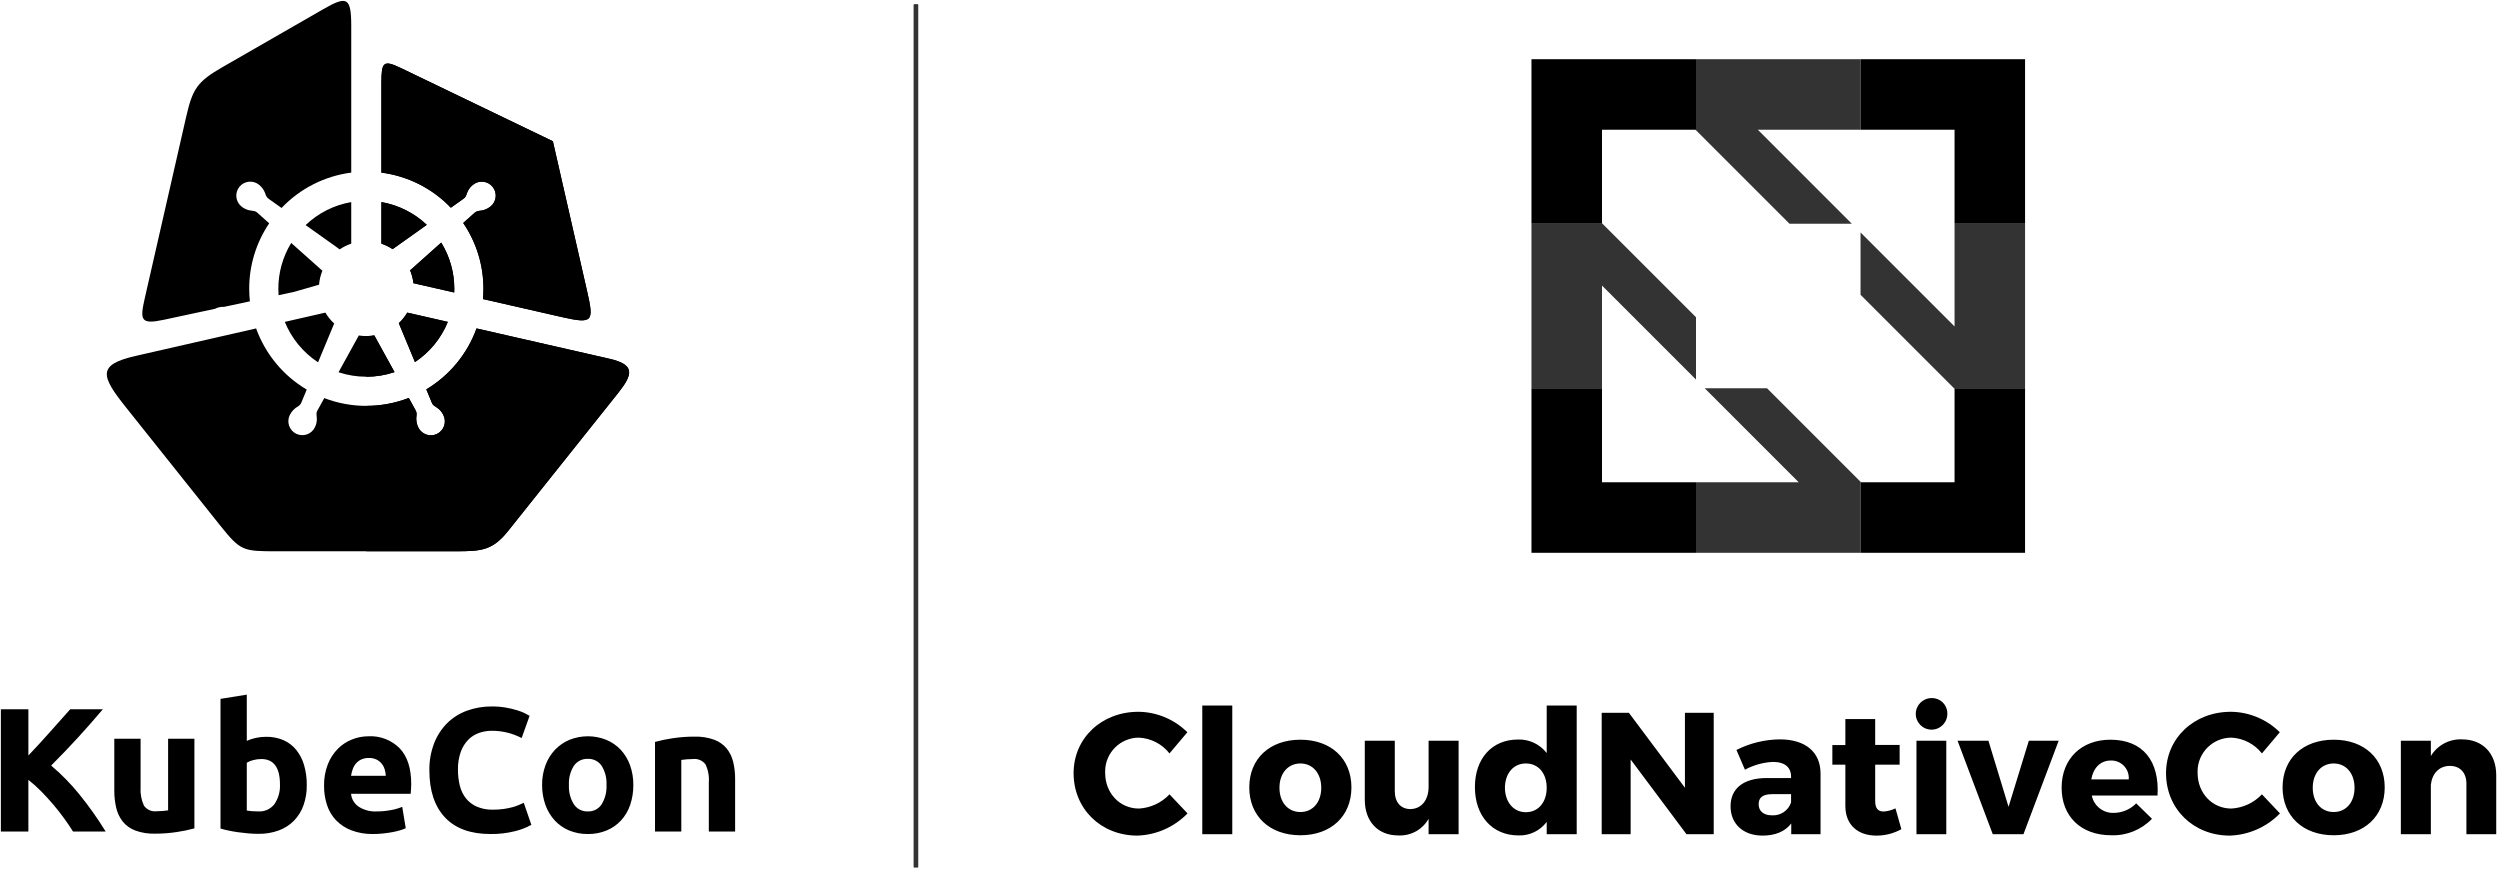 <svg width="565" height="197" viewBox="0 0 565 197" fill="none" xmlns="http://www.w3.org/2000/svg">
<path d="M148.033 167.673C149.318 167.322 150.623 167.049 151.941 166.855C153.604 166.598 155.283 166.472 156.965 166.478C158.478 166.433 159.985 166.67 161.411 167.176C162.505 167.577 163.474 168.257 164.222 169.149C164.932 170.037 165.436 171.072 165.697 172.179C166.003 173.458 166.151 174.77 166.137 176.086V187.93H160.194V176.805C160.303 175.406 160.042 174.003 159.437 172.737C158.773 171.865 157.696 171.41 156.607 171.542C156.181 171.542 155.729 171.56 155.251 171.6C154.771 171.641 154.346 171.688 153.975 171.741V187.931H148.033L148.033 167.673ZM137.07 177.403C137.154 175.882 136.771 174.373 135.973 173.076C135.275 172.043 134.089 171.446 132.843 171.502C131.592 171.449 130.402 172.044 129.693 173.076C128.882 174.368 128.492 175.88 128.577 177.403C128.497 178.938 128.887 180.461 129.694 181.769C130.39 182.82 131.584 183.432 132.844 183.383C134.1 183.435 135.289 182.822 135.974 181.769C136.768 180.456 137.15 178.935 137.07 177.403ZM143.131 177.403C143.149 178.941 142.906 180.471 142.413 181.929C141.974 183.23 141.268 184.426 140.34 185.439C139.43 186.412 138.322 187.18 137.09 187.691C135.743 188.239 134.298 188.51 132.843 188.488C131.402 188.507 129.972 188.236 128.637 187.691C127.406 187.18 126.298 186.412 125.387 185.438C124.456 184.421 123.737 183.228 123.273 181.929C122.755 180.477 122.499 178.944 122.516 177.403C122.496 175.866 122.76 174.338 123.293 172.897C123.77 171.607 124.503 170.428 125.446 169.428C126.371 168.466 127.484 167.706 128.716 167.194C131.379 166.131 134.348 166.131 137.01 167.194C138.238 167.702 139.346 168.464 140.26 169.428C141.191 170.43 141.91 171.61 142.373 172.897C142.894 174.341 143.151 175.868 143.131 177.403ZM110.835 188.488C106.343 188.488 102.92 187.239 100.567 184.741C98.215 182.241 97.039 178.692 97.039 174.094C97.004 172.004 97.37 169.926 98.115 167.973C98.774 166.27 99.779 164.721 101.065 163.426C102.334 162.178 103.858 161.22 105.532 160.616C107.334 159.964 109.238 159.64 111.154 159.659C112.223 159.651 113.291 159.737 114.344 159.918C115.193 160.066 116.032 160.265 116.856 160.515C117.472 160.701 118.071 160.935 118.65 161.214C119.13 161.453 119.475 161.639 119.687 161.772L117.893 166.796C116.947 166.306 115.952 165.919 114.923 165.64C113.668 165.304 112.373 165.143 111.074 165.161C110.117 165.161 109.167 165.323 108.264 165.641C107.347 165.959 106.515 166.485 105.832 167.176C105.08 167.955 104.502 168.886 104.137 169.906C103.68 171.212 103.464 172.59 103.498 173.973C103.49 175.176 103.631 176.375 103.918 177.543C104.164 178.578 104.626 179.549 105.273 180.393C105.926 181.213 106.768 181.863 107.726 182.287C108.884 182.782 110.136 183.021 111.394 182.986C112.207 182.991 113.02 182.938 113.825 182.826C114.47 182.734 115.109 182.608 115.74 182.446C116.244 182.318 116.738 182.152 117.216 181.949C117.641 181.762 118.026 181.59 118.371 181.429L120.087 186.414C118.922 187.06 117.674 187.543 116.377 187.849C114.565 188.301 112.703 188.515 110.835 188.488ZM87.192 175.329C87.167 174.829 87.081 174.334 86.934 173.855C86.794 173.389 86.564 172.955 86.255 172.578C85.938 172.196 85.545 171.883 85.1 171.661C84.559 171.405 83.964 171.281 83.365 171.301C82.775 171.286 82.19 171.402 81.65 171.641C81.192 171.851 80.784 172.157 80.453 172.538C80.129 172.92 79.879 173.36 79.716 173.834C79.545 174.32 79.417 174.82 79.336 175.329L87.192 175.329ZM73.236 177.602C73.201 175.933 73.493 174.274 74.094 172.718C74.604 171.416 75.37 170.229 76.347 169.229C77.259 168.31 78.353 167.59 79.557 167.116C80.743 166.641 82.008 166.397 83.285 166.397C85.919 166.261 88.486 167.255 90.342 169.129C92.071 170.949 92.935 173.627 92.934 177.163C92.934 177.508 92.921 177.887 92.894 178.301C92.872 178.666 92.845 179.032 92.814 179.397H79.337C79.444 180.575 80.074 181.643 81.052 182.307C82.263 183.081 83.685 183.457 85.119 183.383C86.196 183.384 87.271 183.285 88.329 183.085C89.211 182.935 90.074 182.687 90.901 182.347L91.699 187.172C91.288 187.367 90.861 187.526 90.422 187.65C89.839 187.822 89.247 187.962 88.648 188.07C87.996 188.19 87.298 188.289 86.554 188.368C85.813 188.447 85.067 188.487 84.321 188.488C82.642 188.524 80.971 188.24 79.397 187.65C78.087 187.149 76.902 186.367 75.927 185.358C75.002 184.373 74.308 183.195 73.895 181.908C73.446 180.517 73.224 179.063 73.236 177.602ZM69.331 177.442C69.352 178.989 69.103 180.528 68.594 181.989C68.139 183.284 67.412 184.467 66.46 185.457C65.494 186.438 64.323 187.193 63.031 187.67C61.55 188.21 59.983 188.474 58.406 188.447C57.689 188.447 56.938 188.414 56.153 188.349C55.369 188.282 54.598 188.195 53.84 188.089C53.084 187.983 52.359 187.857 51.667 187.709C50.977 187.563 50.365 187.411 49.833 187.252V157.945L55.774 156.987V167.433C56.442 167.14 57.137 166.913 57.848 166.756C58.608 166.592 59.384 166.512 60.161 166.518C61.517 166.491 62.863 166.756 64.107 167.294C65.226 167.794 66.21 168.552 66.977 169.507C67.784 170.53 68.381 171.703 68.734 172.957C69.148 174.416 69.349 175.926 69.331 177.442ZM63.271 177.283C63.271 173.454 61.862 171.54 59.043 171.542C58.431 171.542 57.822 171.622 57.23 171.781C56.717 171.904 56.226 172.106 55.774 172.379V183.184C56.067 183.237 56.439 183.284 56.891 183.324C57.343 183.364 57.834 183.384 58.366 183.384C59.793 183.475 61.17 182.847 62.036 181.71C62.914 180.406 63.348 178.853 63.271 177.283ZM43.935 187.212C42.65 187.563 41.345 187.836 40.026 188.03C38.364 188.287 36.684 188.413 35.002 188.408C33.488 188.453 31.979 188.21 30.556 187.691C29.461 187.275 28.492 186.581 27.745 185.678C27.032 184.768 26.529 183.712 26.27 182.586C25.967 181.292 25.82 179.967 25.832 178.638V166.955H31.773V177.921C31.674 179.345 31.934 180.771 32.53 182.068C33.165 182.984 34.254 183.474 35.36 183.343C35.786 183.343 36.24 183.325 36.717 183.284C37.196 183.244 37.621 183.197 37.992 183.144V166.955H43.935V187.212ZM16.503 187.93C15.946 187.025 15.288 186.048 14.53 184.998C13.772 183.948 12.948 182.898 12.058 181.848C11.168 180.798 10.244 179.788 9.286 178.818C8.387 177.899 7.427 177.04 6.414 176.248V187.93H0.195V160.297H6.415V170.743C8.037 169.043 9.665 167.269 11.301 165.421C12.935 163.574 14.457 161.866 15.866 160.297H23.243C21.355 162.529 19.461 164.682 17.561 166.756C15.661 168.831 13.66 170.917 11.559 173.016C13.898 174.985 16.041 177.175 17.959 179.556C20.114 182.215 22.091 185.012 23.88 187.93L16.503 187.93Z" fill="black"/>
<path fill-rule="evenodd" clip-rule="evenodd" d="M66.373 65.987L62.959 66.717C62.925 66.232 62.907 65.746 62.906 65.26C62.901 61.606 63.907 58.021 65.814 54.904L72.502 60.87L72.861 61.184C72.449 62.194 72.194 63.261 72.105 64.349C71.884 64.409 71.663 64.469 71.443 64.533L66.373 65.987ZM79.38 45.67V55.065C78.453 55.376 77.573 55.812 76.764 56.362C76.465 56.137 76.163 55.915 75.858 55.697L69.068 50.87C71.913 48.151 75.503 46.341 79.38 45.67ZM32.737 67.313C36.005 52.998 38.754 40.95 42.021 26.633C43.497 20.168 44.443 18.523 50.267 15.176L72.978 2.123C78.358 -0.97 79.381 -0.737 79.381 5.852V39.01C73.369 39.786 67.807 42.608 63.63 47.003L60.756 44.961C60.427 44.735 60.179 44.409 60.051 44.031C59.794 43.128 59.262 42.328 58.529 41.742C57.166 40.655 55.179 40.879 54.092 42.242C53.005 43.605 53.229 45.592 54.592 46.679C55.049 47.055 55.581 47.328 56.152 47.481C56.529 47.578 56.907 47.605 57.287 47.668C57.609 47.707 57.911 47.846 58.149 48.067L60.839 50.467C57.887 54.835 56.313 59.988 56.321 65.26C56.322 66.21 56.373 67.159 56.474 68.103L50.669 69.343C50.264 69.32 49.858 69.358 49.464 69.457C49.171 69.523 48.89 69.632 48.628 69.78C44.823 70.595 40.984 71.417 37.072 72.26C31.76 73.404 31.583 72.366 32.737 67.313ZM86.197 55.065V45.67C90.047 46.337 93.614 48.127 96.45 50.815L89.04 56.084C88.937 56.158 88.832 56.233 88.73 56.308C87.944 55.783 87.093 55.365 86.197 55.065ZM102.653 66.105L93.438 64.002C93.325 63.002 93.071 62.024 92.682 61.097C92.767 61.024 92.852 60.949 92.935 60.875L99.715 54.825C101.653 57.96 102.676 61.574 102.671 65.26C102.671 65.541 102.665 65.823 102.653 66.105ZM90.665 15.407L104.19 21.92L124.95 31.918L130.077 54.381L132.663 65.708C134.252 72.676 134.095 73.282 126.906 71.64L109.154 67.589C109.222 66.814 109.256 66.037 109.257 65.259C109.265 59.956 107.672 54.774 104.687 50.391L107.216 48.135C107.508 47.863 107.882 47.694 108.279 47.654C109.216 47.604 110.115 47.263 110.849 46.679C112.212 45.592 112.436 43.605 111.349 42.242C110.262 40.879 108.275 40.655 106.912 41.742C106.445 42.104 106.059 42.562 105.782 43.085C105.605 43.43 105.494 43.793 105.347 44.151C105.238 44.456 105.035 44.718 104.768 44.901L101.894 46.945C97.722 42.583 92.182 39.783 86.196 39.011V18.756C86.196 14.005 86.618 13.459 90.665 15.407ZM84.597 75.799C83.435 75.996 82.248 76.002 81.083 75.817C80.978 76.013 80.872 76.211 80.764 76.406L76.507 84.128C80.618 85.491 85.06 85.48 89.164 84.097L84.958 76.47C84.836 76.247 84.716 76.023 84.597 75.799ZM92.04 70.65L101.213 72.744C99.703 76.448 97.114 79.614 93.782 81.829L90.132 73.042C90.879 72.339 91.521 71.534 92.04 70.65ZM64.364 72.744L73.538 70.65C74.076 71.567 74.747 72.398 75.529 73.118C75.446 73.308 75.364 73.5 75.283 73.693L71.881 81.885C68.509 79.668 65.888 76.48 64.364 72.744ZM139.652 88.875L128.868 102.397L114.87 119.952C111.282 124.451 108.776 124.589 102.855 124.589H62.608C54.894 124.589 54.389 124.567 49.68 118.662L36.708 102.397C33.062 97.825 32.128 96.652 28.48 92.08C22.807 84.964 21.884 82.44 30.67 80.435L57.88 74.225C59.974 80.021 64.019 84.908 69.322 88.048L68.123 90.934C67.977 91.306 67.714 91.62 67.373 91.829C66.551 92.281 65.89 92.977 65.482 93.822C64.725 95.393 65.386 97.28 66.957 98.036C68.528 98.793 70.415 98.133 71.171 96.562C71.436 96.033 71.584 95.453 71.605 94.862C71.615 94.474 71.558 94.099 71.535 93.714C71.501 93.391 71.57 93.066 71.731 92.785L73.284 89.969C79.435 92.325 86.242 92.312 92.383 89.933L93.907 92.696C94.107 93.042 94.188 93.443 94.139 93.84C93.98 94.764 94.112 95.716 94.518 96.562C95.256 98.141 97.135 98.824 98.715 98.086C100.294 97.348 100.977 95.469 100.239 93.889C100.228 93.867 100.217 93.844 100.206 93.822C99.958 93.285 99.597 92.807 99.148 92.422C98.853 92.172 98.522 91.982 98.208 91.761C97.935 91.587 97.723 91.331 97.604 91.029L96.344 87.995C101.605 84.852 105.616 79.986 107.697 74.223L137.712 81.075C143.539 82.405 143.112 84.538 139.652 88.875Z" fill="black"/>
<path fill-rule="evenodd" clip-rule="evenodd" d="M86.197 55.065V45.67C90.047 46.337 93.615 48.127 96.451 50.815L89.041 56.084C88.938 56.158 88.833 56.233 88.731 56.308C87.945 55.783 87.093 55.365 86.197 55.065ZM102.654 66.105L93.439 64.002C93.326 63.003 93.072 62.025 92.683 61.097C92.768 61.024 92.853 60.949 92.936 60.875L99.716 54.825C101.653 57.961 102.677 61.574 102.672 65.26C102.672 65.541 102.666 65.823 102.654 66.105ZM90.666 15.407L104.191 21.92L124.951 31.918L130.078 54.381L132.664 65.708C134.253 72.676 134.096 73.282 126.907 71.64L109.155 67.589C109.223 66.814 109.257 66.038 109.258 65.259C109.266 59.956 107.673 54.774 104.688 50.391L107.217 48.135C107.509 47.863 107.883 47.694 108.28 47.654C109.217 47.604 110.116 47.264 110.85 46.679C112.213 45.592 112.437 43.605 111.35 42.242C110.263 40.879 108.276 40.655 106.913 41.742C106.445 42.105 106.06 42.562 105.783 43.085C105.606 43.43 105.495 43.793 105.348 44.151C105.239 44.456 105.036 44.718 104.769 44.901L101.895 46.945C97.723 42.584 92.183 39.783 86.197 39.011V18.756C86.197 14.005 86.619 13.459 90.666 15.407ZM92.041 70.65L101.214 72.744C99.703 76.449 97.115 79.614 93.783 81.829L90.133 73.042C90.88 72.34 91.522 71.534 92.041 70.65ZM82.789 85.142V75.952C83.395 75.952 84 75.9 84.598 75.799C84.718 76.024 84.837 76.247 84.959 76.47L89.165 84.096C87.111 84.79 84.957 85.143 82.789 85.142ZM139.653 88.876L128.869 102.397L114.871 119.952C111.283 124.451 108.777 124.589 102.856 124.589H82.789V91.727C86.071 91.73 89.325 91.122 92.384 89.933L93.908 92.696C94.108 93.042 94.189 93.444 94.14 93.84C93.981 94.765 94.113 95.716 94.519 96.562C95.257 98.142 97.136 98.824 98.715 98.087C100.295 97.349 100.978 95.47 100.24 93.89C100.229 93.867 100.218 93.845 100.207 93.822C99.959 93.285 99.598 92.807 99.149 92.422C98.854 92.172 98.523 91.982 98.209 91.761C97.936 91.587 97.724 91.331 97.605 91.029L96.345 87.995C101.605 84.852 105.617 79.986 107.698 74.223L137.713 81.075C143.54 82.405 143.113 84.538 139.653 88.875" fill="black"/>
<path d="M362.051 87.746H346.111V124.932H383.295V108.994H362.051V87.746ZM441.729 87.865V108.994H420.599L420.482 108.877V124.932H457.665V87.746H441.609L441.729 87.865ZM346.111 50.566H362.169L362.05 50.445V29.314H383.179L383.295 29.433V13.378H346.111V50.566ZM420.482 13.378V29.314H441.729V50.566H457.666V13.378L420.482 13.378Z" fill="black"/>
<path opacity="0.8" d="M418.514 50.566L397.263 29.314H420.481V13.378H383.295V29.433L404.427 50.566H418.514ZM399.349 87.746H385.265L402.871 105.355L406.513 108.994H383.294V124.932H420.482V108.877L409.914 98.31L399.349 87.746ZM441.729 50.566V73.78L438.088 70.139L420.482 52.534V66.62L431.044 77.181L441.609 87.746H457.665V50.566L441.729 50.566ZM383.295 71.69L362.169 50.566H346.111V87.746H362.051V64.531L383.295 85.776V71.69Z" fill="black"/>
<path d="M268.343 165.489L264.306 170.271C262.629 168.142 260.114 166.842 257.408 166.705C253.181 166.708 249.757 170.136 249.76 174.363C249.76 174.462 249.762 174.561 249.766 174.66C249.766 179.246 253.058 182.733 257.408 182.733C260.033 182.584 262.502 181.434 264.306 179.52L268.382 183.83C265.397 186.904 261.337 188.703 257.055 188.847C248.786 188.847 242.633 182.772 242.633 174.739C242.633 166.822 248.943 160.864 257.291 160.864C261.436 160.909 265.401 162.568 268.343 165.489ZM271.716 188.534V159.454H278.496V188.534H271.716ZM305.421 177.952C305.421 184.458 300.797 188.769 293.9 188.769C286.962 188.769 282.338 184.458 282.338 177.952C282.338 171.446 286.962 167.174 293.9 167.174C300.797 167.174 305.421 171.447 305.421 177.952ZM289.157 178.03C289.157 181.322 291.077 183.517 293.9 183.517C296.682 183.517 298.602 181.322 298.602 178.03C298.602 174.778 296.682 172.544 293.9 172.544C291.077 172.544 289.157 174.778 289.157 178.03ZM329.644 188.534H322.864V185.046C321.478 187.501 318.821 188.959 316.006 188.808C311.42 188.808 308.442 185.672 308.442 180.735V167.41H315.222V178.814C315.222 181.322 316.593 182.851 318.749 182.851C321.335 182.812 322.864 180.696 322.864 177.835V167.41H329.644V188.534ZM356.336 188.534H349.555V185.751C348.062 187.743 345.694 188.883 343.206 188.808C337.249 188.808 333.33 184.418 333.33 177.873C333.33 171.407 337.21 167.135 343.05 167.135C345.585 167.041 348.009 168.18 349.555 170.192V159.454H356.335L356.336 188.534ZM349.555 178.03C349.555 174.778 347.675 172.544 344.853 172.544C342.03 172.544 340.149 174.778 340.111 178.03C340.149 181.283 342.031 183.556 344.853 183.556C347.674 183.556 349.555 181.283 349.555 178.03ZM381.146 188.534L368.526 171.642V188.534H361.982V161.1H368.135L380.793 178.03V161.1H387.3V188.534H381.146ZM411.444 174.739V188.534H404.821V186.104C403.45 187.906 401.216 188.847 398.355 188.847C393.848 188.847 391.105 186.104 391.105 182.224C391.105 178.226 393.965 175.874 399.216 175.836H404.782V175.522C404.782 173.445 403.41 172.191 400.666 172.191C398.458 172.302 396.302 172.904 394.357 173.955L392.437 169.487C395.477 167.952 398.828 167.135 402.234 167.097C408.034 167.097 411.405 169.957 411.444 174.739ZM404.782 181.362V179.48H400.51C398.472 179.48 397.453 180.186 397.453 181.754C397.453 183.282 398.55 184.262 400.433 184.262C402.374 184.397 404.161 183.205 404.783 181.362L404.782 181.362ZM429.71 187.397C427.984 188.357 426.04 188.856 424.066 188.847C419.99 188.847 417.051 186.535 417.051 182.146V172.818H414.112V168.389H417.052V162.511H423.792V168.351H429.318V172.818H423.792V181.088C423.792 182.733 424.497 183.438 425.752 183.4C426.663 183.33 427.553 183.091 428.377 182.694L429.71 187.397ZM440.097 161.335C440.097 163.304 438.5 164.901 436.531 164.901C434.561 164.901 432.965 163.304 432.965 161.335C432.965 159.366 434.561 157.769 436.53 157.769C438.432 157.701 440.029 159.189 440.097 161.092C440.1 161.173 440.1 161.254 440.097 161.335ZM433.121 188.534V167.41H439.862V188.534L433.121 188.534ZM450.366 188.534L442.41 167.41H449.386L453.932 182.341L458.518 167.41H465.258L457.302 188.534H450.366ZM487.599 179.794H472.746C473.217 182.145 475.327 183.806 477.723 183.713C479.628 183.698 481.449 182.922 482.779 181.558L486.346 185.046C483.947 187.543 480.596 188.898 477.136 188.769C470.238 188.769 465.926 184.458 465.926 178.03C465.926 171.486 470.395 167.174 476.94 167.174C484.386 167.174 488.07 172.074 487.6 179.794L487.599 179.794ZM481.094 176.149C481.277 173.979 479.667 172.072 477.498 171.889C477.338 171.876 477.178 171.872 477.018 171.878C474.666 171.878 473.059 173.602 472.628 176.149H481.094ZM515.232 165.489L511.195 170.271C509.518 168.142 507.004 166.842 504.298 166.705C500.071 166.708 496.647 170.136 496.65 174.363C496.65 174.462 496.652 174.561 496.656 174.66C496.656 179.246 499.948 182.733 504.298 182.733C506.923 182.583 509.391 181.433 511.195 179.52L515.271 183.83C512.287 186.904 508.227 188.702 503.945 188.847C495.676 188.847 489.523 182.772 489.523 174.739C489.523 166.822 495.833 160.864 504.18 160.864C508.325 160.909 512.29 162.568 515.232 165.489ZM538.945 177.952C538.945 184.458 534.321 188.769 527.423 188.769C520.486 188.769 515.861 184.458 515.861 177.952C515.861 171.446 520.486 167.174 527.423 167.174C534.321 167.174 538.945 171.447 538.945 177.952ZM522.681 178.03C522.681 181.322 524.601 183.517 527.423 183.517C530.206 183.517 532.126 181.322 532.126 178.03C532.126 174.778 530.206 172.544 527.423 172.544C524.601 172.544 522.681 174.778 522.681 178.03ZM564.148 175.209V188.534H557.407V177.09C557.407 174.621 555.957 173.092 553.684 173.092C551.214 173.092 549.647 174.856 549.373 177.364V188.534H542.593V167.41H549.373V170.858C550.86 168.409 553.565 166.968 556.427 167.097C561.091 167.097 564.147 170.271 564.147 175.209H564.148Z" fill="black"/>
<g opacity="0.8">
<path d="M206.521 0.997H207.493V196.015H206.521V0.997Z" fill="black"/>
<path d="M206.521 0.997H207.493V196.015H206.521V0.997Z" fill="black"/>
<mask id="mask0_216_117" style="mask-type:luminance" maskUnits="userSpaceOnUse" x="206" y="0" width="2" height="197">
<path d="M206.521 0.997H207.493V196.015H206.521V0.997Z" fill="white"/>
</mask>
<g mask="url(#mask0_216_117)">
<path d="M206.521 0.997H207.493V196.015H206.521V0.997Z" fill="black"/>
</g>
</g>
</svg>
